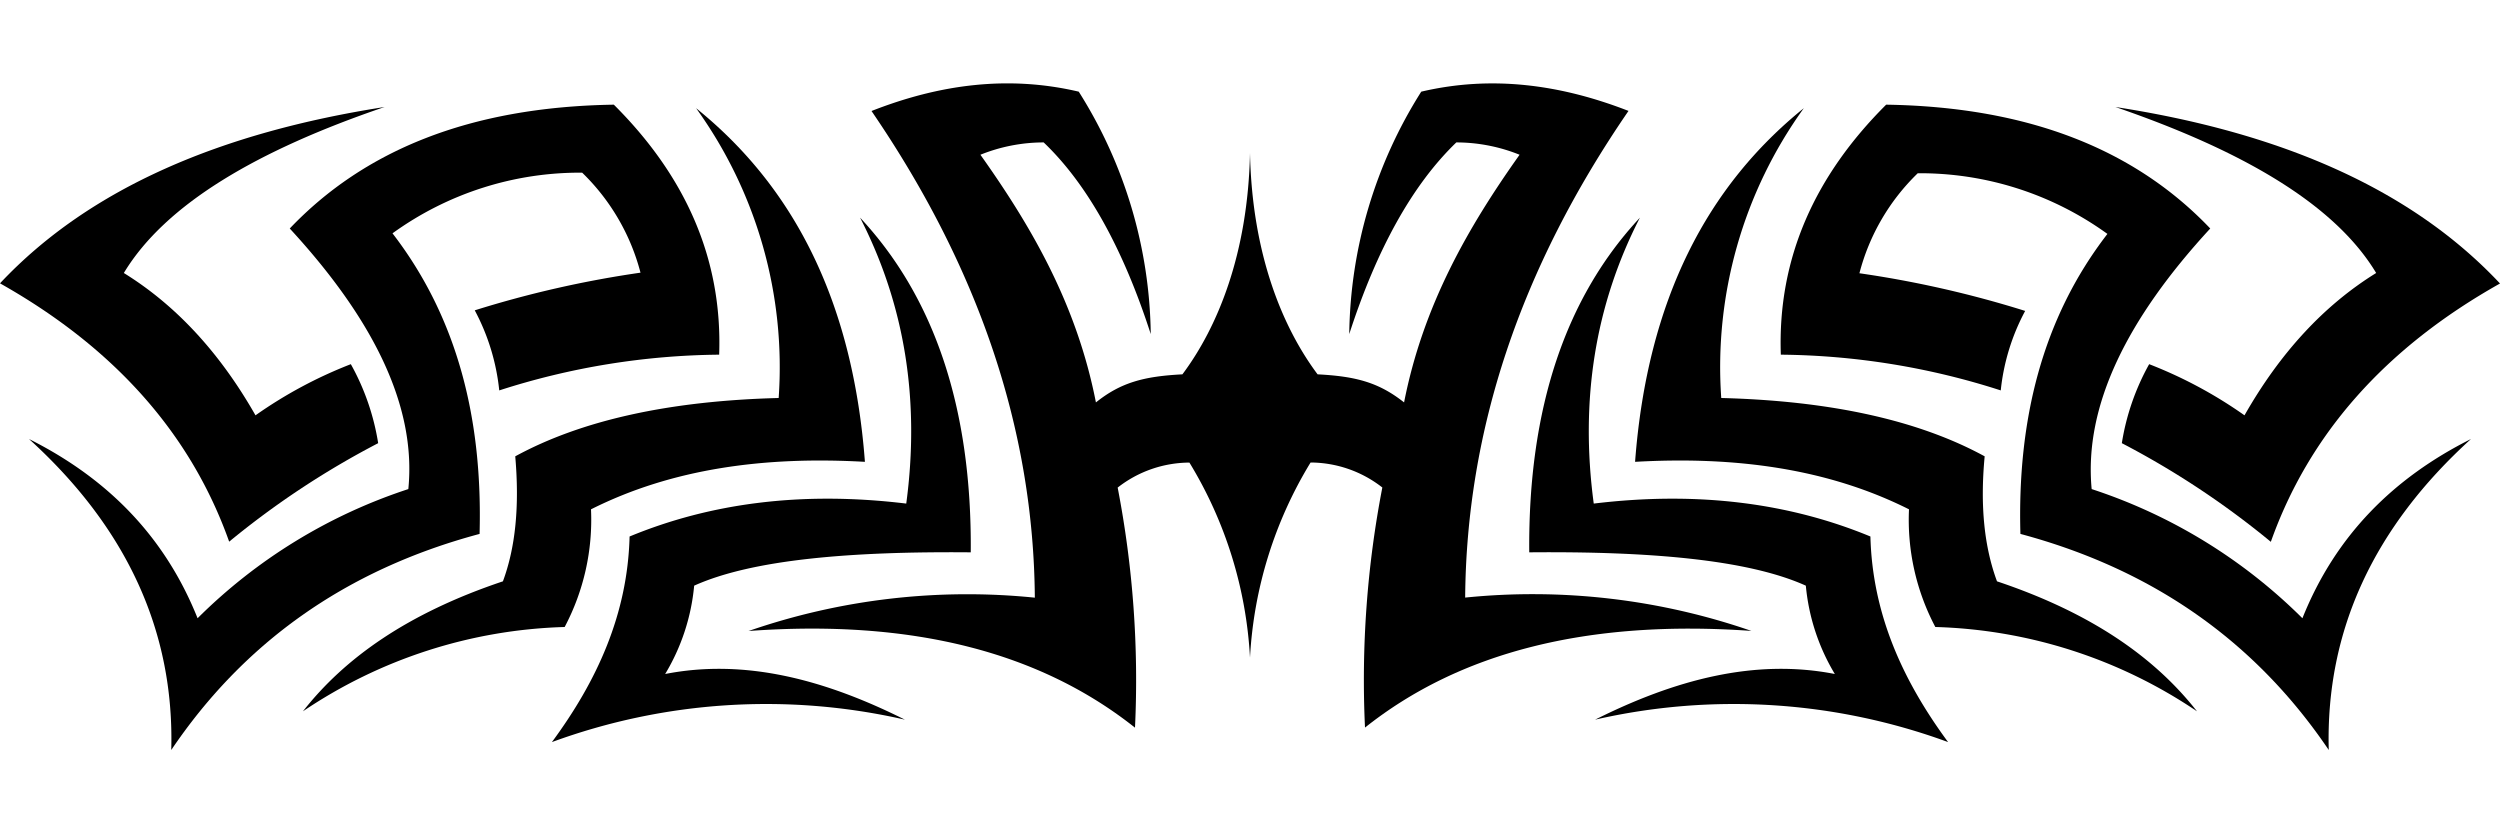 <svg id="Layer_1" data-name="Layer 1" xmlns="http://www.w3.org/2000/svg" viewBox="0 0 300 100"><path d="M150,78.91a50.09,50.09,0,0,1,7.27-23.41,14.06,14.06,0,0,1,8.61,3,121.49,121.49,0,0,0-2.08,28.81c11.32-9,26.66-13,46.37-11.6a80.29,80.29,0,0,0-34.35-4c.15-20,6.57-39.44,19.6-58.4C187.32,10.16,179.07,9,170.55,11a55.65,55.65,0,0,0-8.64,29.09c3.32-10.26,7.6-17.94,12.85-23a20.33,20.33,0,0,1,7.59,1.48c-6.11,8.6-11.56,18-13.86,29.72-3-2.37-5.71-3.13-10.38-3.37-4.2-5.62-7.86-14.41-8.11-26.56-.25,12.15-3.91,20.94-8.11,26.56-4.67.24-7.42,1-10.38,3.37-2.3-11.77-7.75-21.12-13.86-29.72a20.29,20.29,0,0,1,7.59-1.48c5.24,5,9.53,12.72,12.85,23A55.65,55.65,0,0,0,129.45,11c-8.52-2-16.77-.86-24.87,2.32,13,19,19.45,38.44,19.6,58.4a80.29,80.29,0,0,0-34.35,4c19.71-1.44,35,2.57,46.37,11.6a121.49,121.49,0,0,0-2.08-28.81,14.06,14.06,0,0,1,8.61-3A50.09,50.09,0,0,1,150,78.91Z"/><path d="M59.91,46.85A88.34,88.34,0,0,1,86.3,42.56c.41-11.62-4.13-21.52-12.64-30-17.36.27-30,5.53-38.89,14.86C44.68,38.17,50,48.64,49,58.69a64.08,64.08,0,0,0-25.29,15.5c-4-10-11-16.88-20.23-21.51C15.08,63.21,20.94,75.6,20.55,90c8.59-12.71,20.71-21.57,37-25.93C57.92,50.49,55,38.26,47.1,28a38.36,38.36,0,0,1,22.76-7.28,25.75,25.75,0,0,1,7,12,127,127,0,0,0-19.89,4.52A26,26,0,0,1,59.91,46.85Z"/><path d="M42.1,43.7a53.18,53.18,0,0,0-11.44,6.14q-6.42-11.28-15.8-17.08C19.88,24.44,31,18,46.15,12.84,26.72,15.87,10.85,22.45,0,34,13.85,41.8,22.94,52.17,27.5,65A102.52,102.52,0,0,1,45.38,53.18,28.66,28.66,0,0,0,42.1,43.7Z"/><path d="M36.35,85.36c5-6.37,12.52-11.75,24-15.6,1.51-4.07,2-9,1.48-15q11.9-6.49,31.61-7a53.11,53.11,0,0,0-9.91-34.78C95,22.23,102.31,35.79,103.79,55.42c-12-.68-23.1.79-32.87,5.7a27.51,27.51,0,0,1-3.16,14.12A59.07,59.07,0,0,0,36.35,85.36Z"/><path d="M108.59,86.36a74.66,74.66,0,0,0-42.36,2.69c5.4-7.32,9.08-15.31,9.32-24.67,9.67-4,20.66-5.47,33.2-3.95,1.66-12.38-.16-23.82-5.54-34.31,8.86,9.5,13.43,22.76,13.28,40.16-14.41-.13-26.23.86-33.19,4a25,25,0,0,1-3.48,10.6C89.42,79,99,81.56,108.59,86.36Z"/><path d="M240.09,46.85a88.34,88.34,0,0,0-26.39-4.29c-.41-11.62,4.13-21.52,12.64-30,17.36.27,30,5.53,38.89,14.86C255.32,38.17,250.05,48.64,251,58.69a64.08,64.08,0,0,1,25.29,15.5c4-10,11-16.88,20.23-21.51C284.92,63.21,279.06,75.6,279.45,90c-8.59-12.71-20.72-21.57-37-25.93-.38-13.58,2.57-25.81,10.44-36a38.36,38.36,0,0,0-22.76-7.28,25.67,25.67,0,0,0-7,12,127,127,0,0,1,19.89,4.52A25.78,25.78,0,0,0,240.09,46.85Z"/><path d="M257.9,43.7a53.18,53.18,0,0,1,11.44,6.14q6.42-11.28,15.8-17.08c-5-8.32-16.18-14.73-31.29-19.92,19.42,3,35.3,9.61,46.15,21.18-13.85,7.78-22.94,18.15-27.5,31a102.52,102.52,0,0,0-17.88-11.84A28.66,28.66,0,0,1,257.9,43.7Z"/><path d="M263.64,85.36c-5-6.37-12.51-11.75-24-15.6-1.51-4.07-2.05-9-1.48-15q-11.89-6.49-31.61-7a53.11,53.11,0,0,1,9.91-34.78C205,22.23,197.69,35.79,196.21,55.42c12-.68,23.09.79,32.87,5.7a27.51,27.51,0,0,0,3.16,14.12A59,59,0,0,1,263.64,85.36Z"/><path d="M191.41,86.36a74.66,74.66,0,0,1,42.36,2.69c-5.4-7.32-9.08-15.31-9.32-24.67-9.67-4-20.66-5.47-33.2-3.95-1.66-12.38.15-23.82,5.54-34.31-8.86,9.5-13.43,22.76-13.28,40.16,14.41-.13,26.23.86,33.19,4a25,25,0,0,0,3.48,10.6C210.58,79,201,81.56,191.41,86.36Z"/></svg>